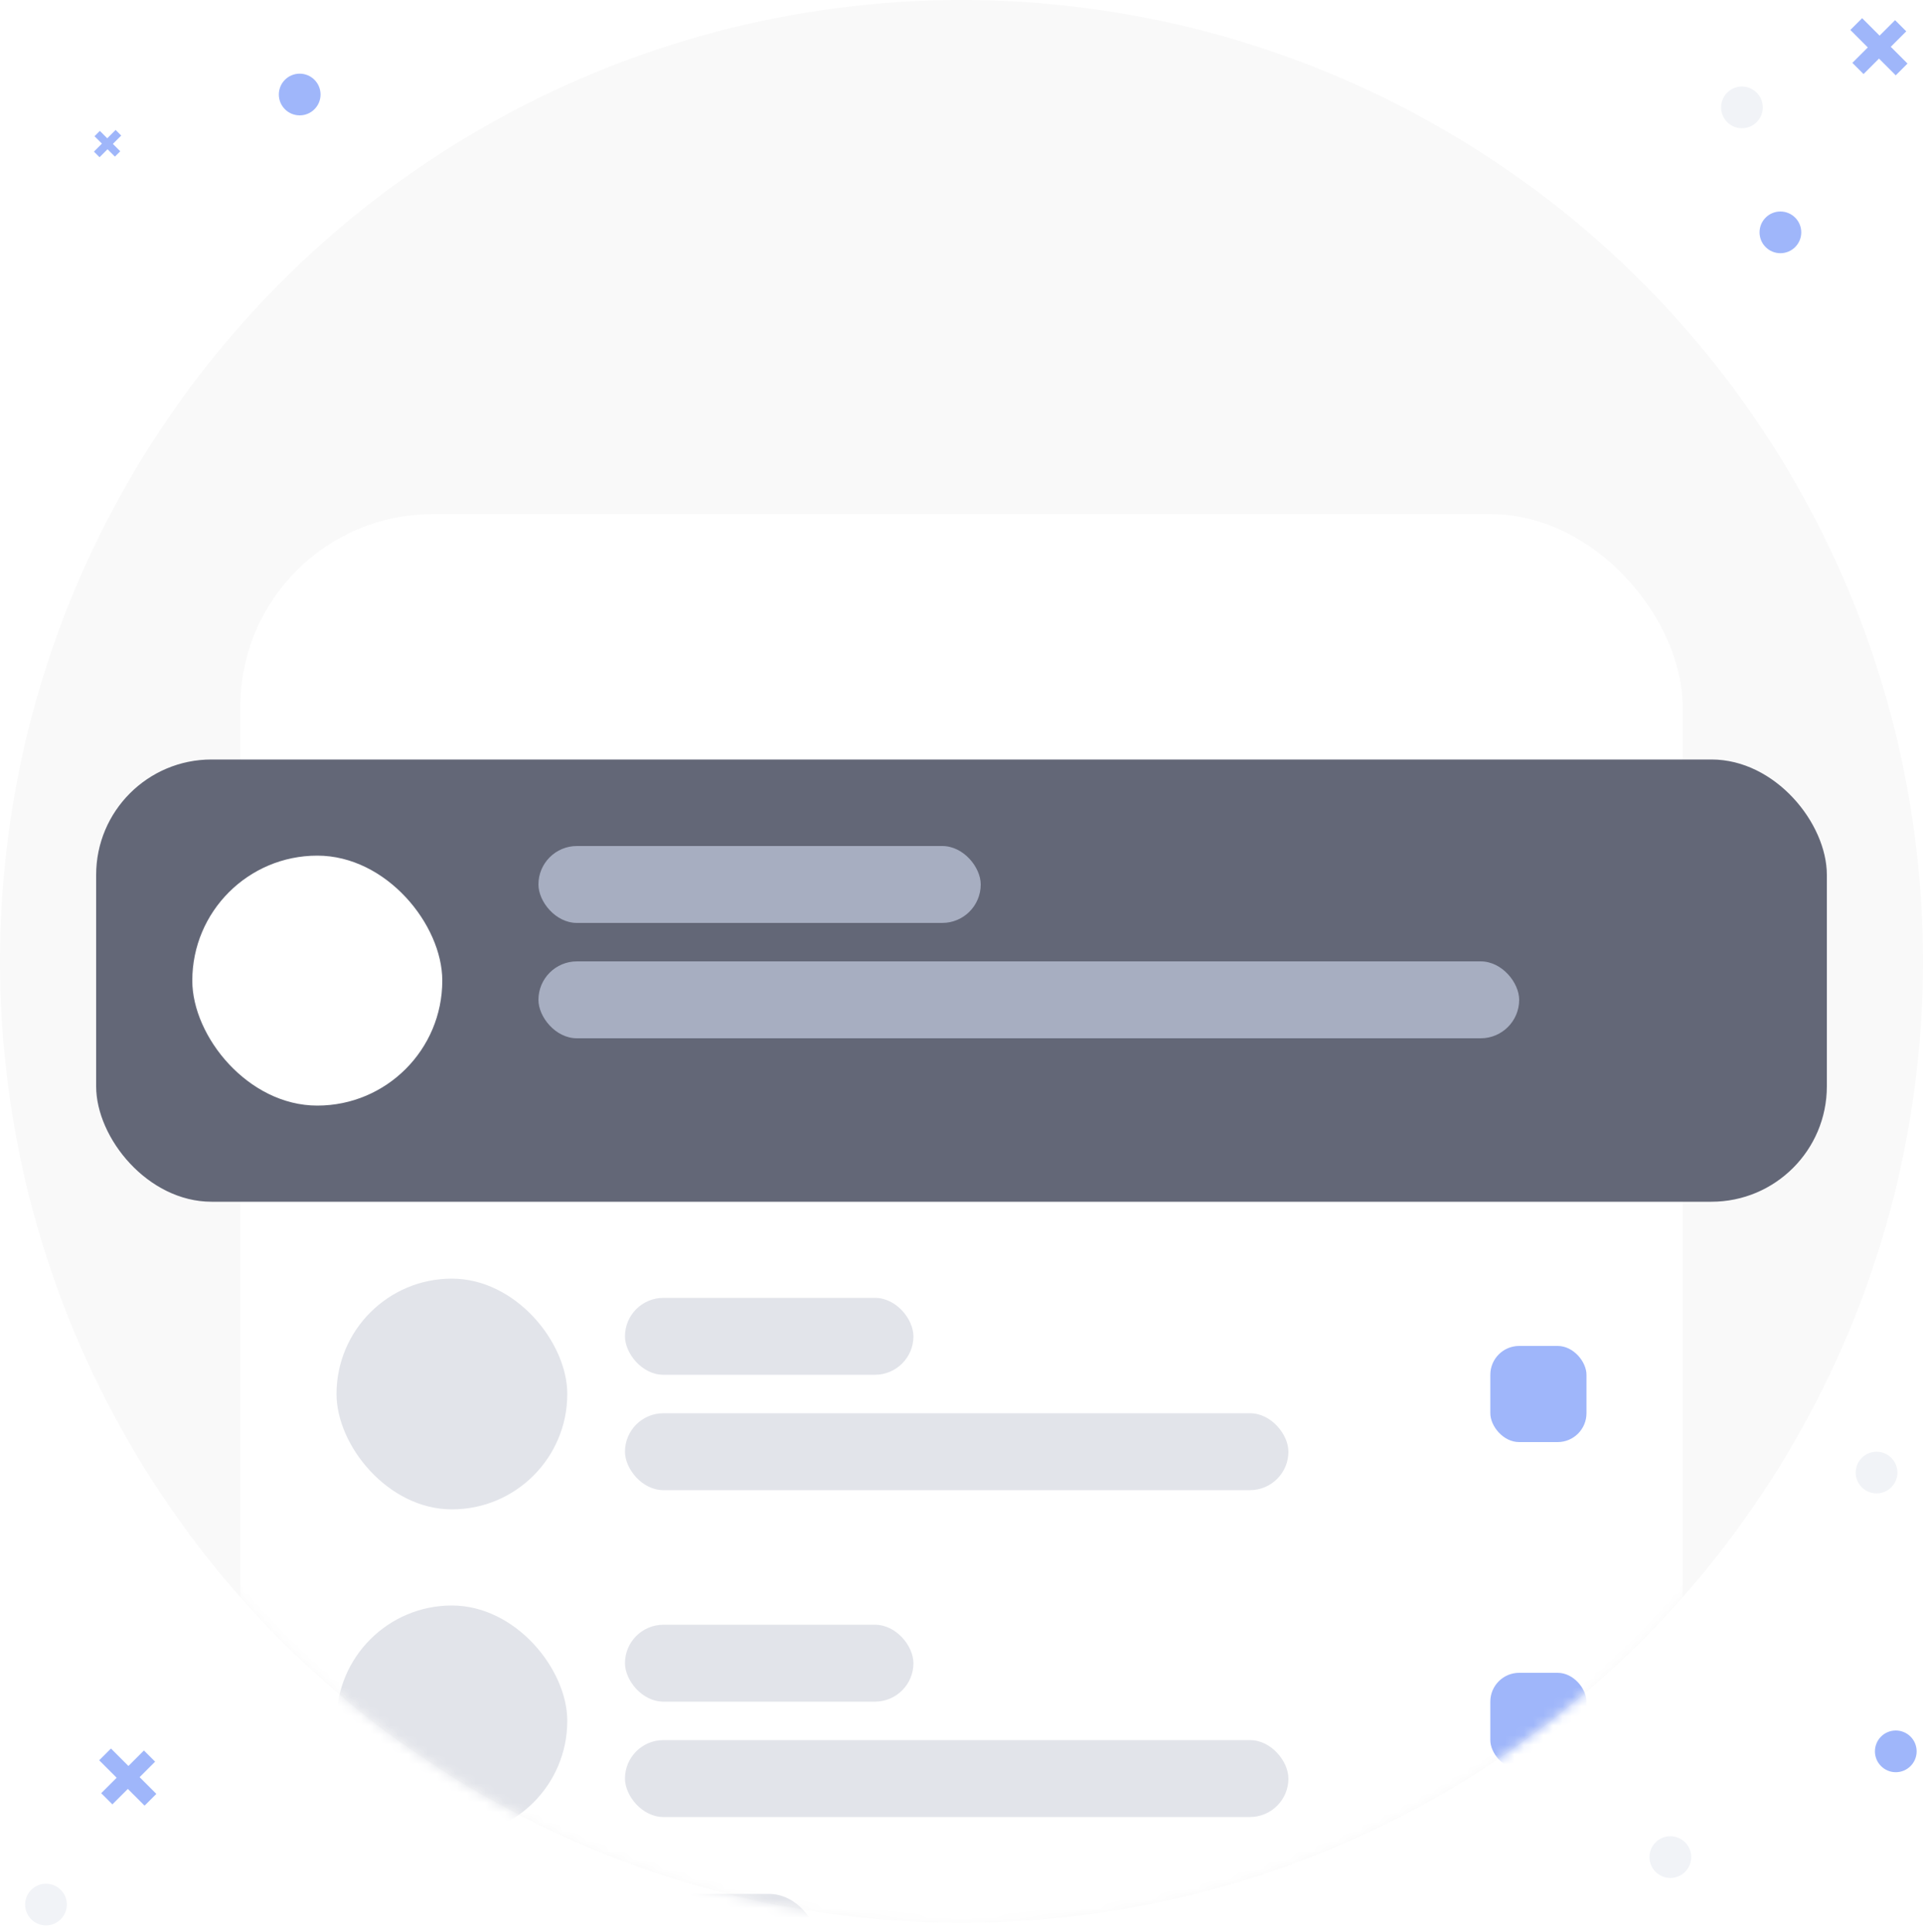 <svg width="200" height="201" viewBox="0 0 200 201" fill="none" xmlns="http://www.w3.org/2000/svg">
<circle cx="100" cy="100" r="100" fill="#F9F9F9"/>
<mask id="mask0_187_5049" style="mask-type:alpha" maskUnits="userSpaceOnUse" x="0" y="0" width="200" height="200">
<circle cx="100" cy="100" r="100" fill="#F9F9F9"/>
</mask>
<g mask="url(#mask0_187_5049)">
<g filter="url(#filter0_d_187_5049)">
<rect x="25" y="50" width="150" height="170" rx="20" fill="white"/>
</g>
<rect x="35" y="197" width="50" height="10" rx="5" fill="#E2E4EA"/>
<rect x="65" y="135" width="30" height="8" rx="4" fill="#E2E4EA"/>
<rect x="65" y="147" width="69" height="8" rx="4" fill="#E2E4EA"/>
<rect x="155" y="140" width="10" height="10" rx="3" fill="#9FB6FA"/>
<rect x="35" y="133" width="24" height="24" rx="12" fill="#E2E4EA"/>
<rect x="65" y="169" width="30" height="8" rx="4" fill="#E2E4EA"/>
<rect x="65" y="181" width="69" height="8" rx="4" fill="#E2E4EA"/>
<rect x="155" y="174" width="10" height="10" rx="3" fill="#9FB6FA"/>
<rect x="35" y="167" width="24" height="24" rx="12" fill="#E2E4EA"/>
<g filter="url(#filter1_d_187_5049)">
<rect x="10" y="75" width="180" height="46" rx="12" fill="#636777"/>
</g>
<g filter="url(#filter2_d_187_5049)">
<rect x="20" y="85" width="26" height="26" rx="13" fill="white"/>
</g>
<rect x="56" y="88" width="46" height="8" rx="4" fill="#A7AEC1"/>
<rect x="56" y="100" width="102" height="8" rx="4" fill="#A7AEC1"/>
</g>
<circle cx="173.723" cy="193.169" r="2.169" transform="rotate(-180 173.723 193.169)" fill="#F1F3F7"/>
<circle cx="181.169" cy="11.169" r="2.169" transform="rotate(-180 181.169 11.169)" fill="#F1F3F7"/>
<circle cx="195.169" cy="153.169" r="2.169" transform="rotate(-180 195.169 153.169)" fill="#F1F3F7"/>
<circle cx="197.169" cy="182.169" r="2.169" transform="rotate(-180 197.169 182.169)" fill="#9FB6FA"/>
<circle cx="4.782" cy="198.107" r="2.169" transform="rotate(-180 4.782 198.107)" fill="#F1F3F7"/>
<path d="M13.294 186.078L11.687 187.685L10.524 186.523L12.132 184.916L10.315 183.099L11.54 181.874L13.356 183.691L14.968 182.079L16.131 183.241L14.519 184.853L16.26 186.594L15.035 187.819L13.294 186.078Z" fill="#9FB6FA"/>
<path d="M195.423 6.095L193.815 7.703L192.653 6.541L194.26 4.933L192.444 3.116L193.668 1.892L195.485 3.709L197.097 2.097L198.259 3.259L196.647 4.871L198.388 6.612L197.164 7.836L195.423 6.095Z" fill="#9FB6FA"/>
<circle r="2.169" transform="matrix(1 0 0 -1 31.169 9.831)" fill="#9FB6FA"/>
<circle r="2.169" transform="matrix(1 0 0 -1 185.169 24.169)" fill="#9FB6FA"/>
<path d="M11.185 15.523L11.952 16.29L12.507 15.735L11.74 14.968L12.607 14.101L12.023 13.516L11.155 14.384L10.386 13.614L9.831 14.169L10.601 14.938L9.769 15.77L10.354 16.354L11.185 15.523Z" fill="#9FB6FA"/>
<defs>
<filter id="filter0_d_187_5049" x="-62.083" y="-33.6" width="324.167" height="344.167" filterUnits="userSpaceOnUse" color-interpolation-filters="sRGB">
<feFlood flood-opacity="0" result="BackgroundImageFix"/>
<feColorMatrix in="SourceAlpha" type="matrix" values="0 0 0 0 0 0 0 0 0 0 0 0 0 0 0 0 0 0 127 0" result="hardAlpha"/>
<feOffset dy="3.483"/>
<feGaussianBlur stdDeviation="43.542"/>
<feComposite in2="hardAlpha" operator="out"/>
<feColorMatrix type="matrix" values="0 0 0 0 0.388 0 0 0 0 0.42 0 0 0 0 0.506 0 0 0 0.15 0"/>
<feBlend mode="normal" in2="BackgroundImageFix" result="effect1_dropShadow_187_5049"/>
<feBlend mode="normal" in="SourceGraphic" in2="effect1_dropShadow_187_5049" result="shape"/>
</filter>
<filter id="filter1_d_187_5049" x="-70" y="-1" width="340" height="206" filterUnits="userSpaceOnUse" color-interpolation-filters="sRGB">
<feFlood flood-opacity="0" result="BackgroundImageFix"/>
<feColorMatrix in="SourceAlpha" type="matrix" values="0 0 0 0 0 0 0 0 0 0 0 0 0 0 0 0 0 0 127 0" result="hardAlpha"/>
<feOffset dy="4"/>
<feGaussianBlur stdDeviation="40"/>
<feComposite in2="hardAlpha" operator="out"/>
<feColorMatrix type="matrix" values="0 0 0 0 0.655 0 0 0 0 0.682 0 0 0 0 0.757 0 0 0 0.2 0"/>
<feBlend mode="normal" in2="BackgroundImageFix" result="effect1_dropShadow_187_5049"/>
<feBlend mode="normal" in="SourceGraphic" in2="effect1_dropShadow_187_5049" result="shape"/>
</filter>
<filter id="filter2_d_187_5049" x="-40" y="29" width="146" height="146" filterUnits="userSpaceOnUse" color-interpolation-filters="sRGB">
<feFlood flood-opacity="0" result="BackgroundImageFix"/>
<feColorMatrix in="SourceAlpha" type="matrix" values="0 0 0 0 0 0 0 0 0 0 0 0 0 0 0 0 0 0 127 0" result="hardAlpha"/>
<feOffset dy="4"/>
<feGaussianBlur stdDeviation="30"/>
<feComposite in2="hardAlpha" operator="out"/>
<feColorMatrix type="matrix" values="0 0 0 0 0.655 0 0 0 0 0.682 0 0 0 0 0.757 0 0 0 0.25 0"/>
<feBlend mode="normal" in2="BackgroundImageFix" result="effect1_dropShadow_187_5049"/>
<feBlend mode="normal" in="SourceGraphic" in2="effect1_dropShadow_187_5049" result="shape"/>
</filter>
</defs>
</svg>
